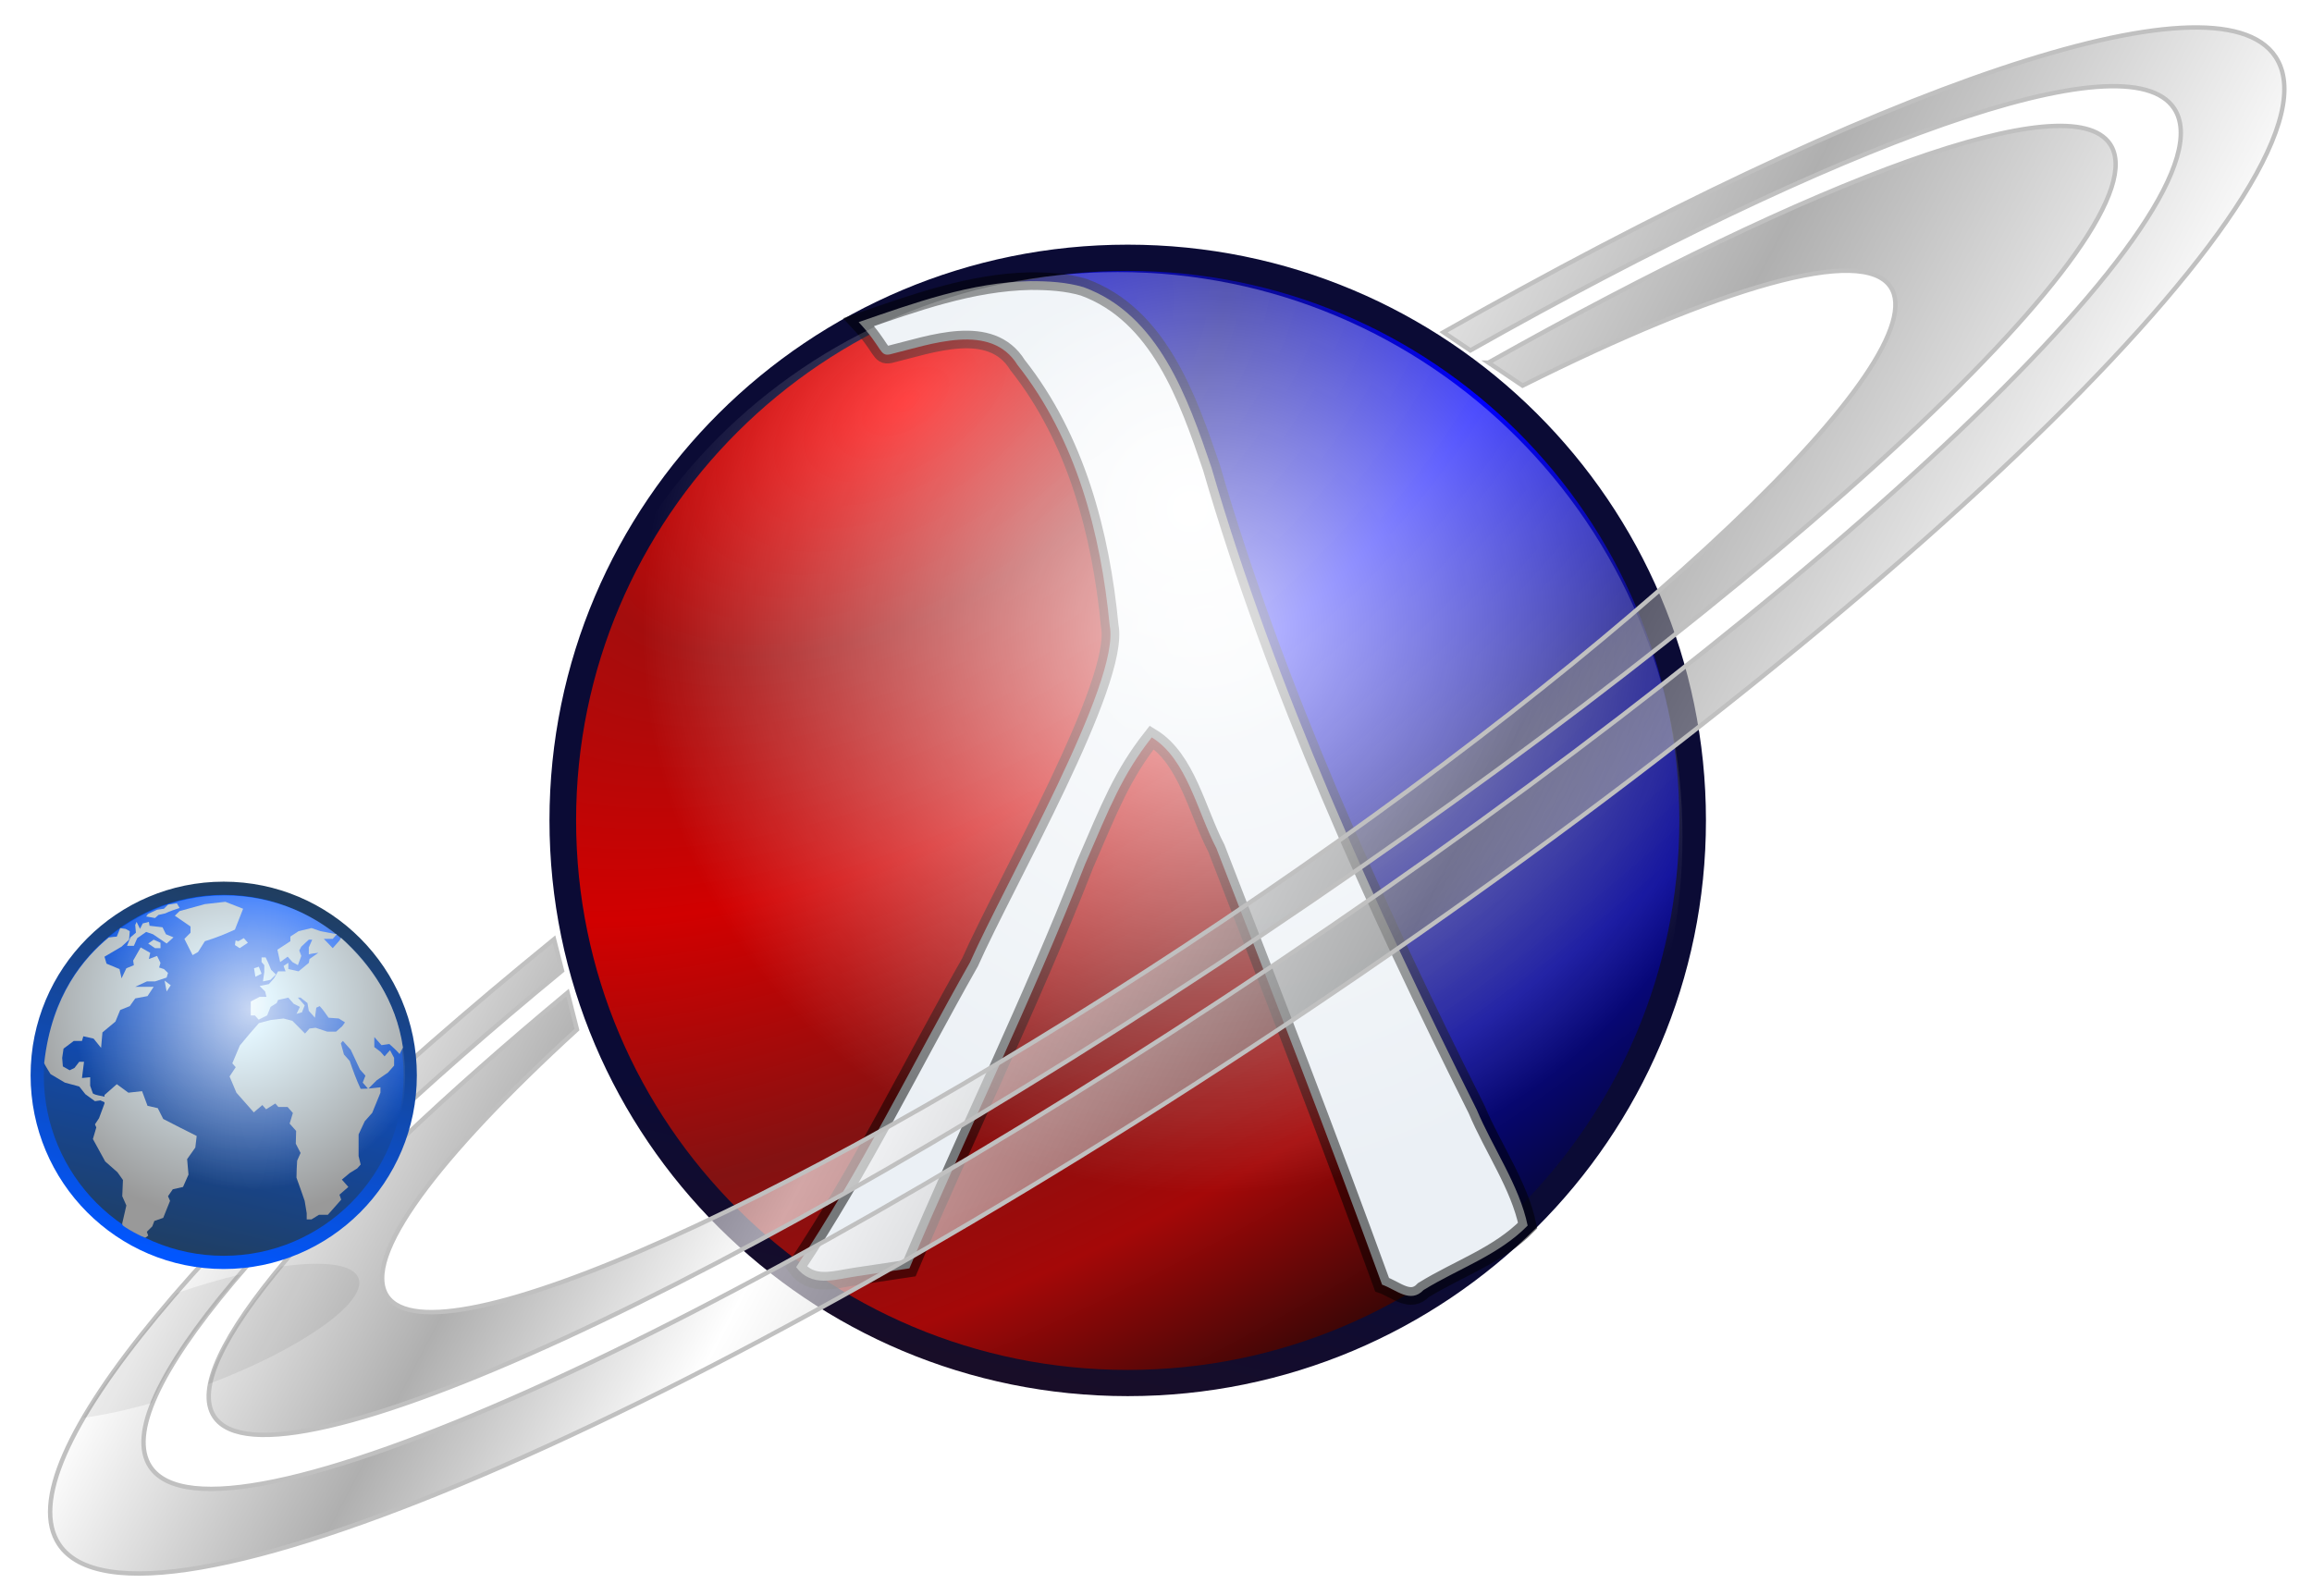<?xml version="1.0" encoding="UTF-8" standalone="no"?>
<!-- Created with Inkscape (http://www.inkscape.org/) -->

<svg
   xmlns:dc="http://purl.org/dc/elements/1.1/"
   xmlns:cc="http://creativecommons.org/ns#"
   xmlns:rdf="http://www.w3.org/1999/02/22-rdf-syntax-ns#"
   xmlns:svg="http://www.w3.org/2000/svg"
   xmlns="http://www.w3.org/2000/svg"
   xmlns:xlink="http://www.w3.org/1999/xlink"
   xmlns:sodipodi="http://sodipodi.sourceforge.net/DTD/sodipodi-0.dtd"
   xmlns:inkscape="http://www.inkscape.org/namespaces/inkscape"
   width="1050"
   height="725"
   id="svg3993"
   sodipodi:version="0.32"
   inkscape:version="0.48.1 r9760"
   sodipodi:docname="planet-logo-diffuse.svg"
   inkscape:output_extension="org.inkscape.output.svg.inkscape"
   version="1.0"
   inkscape:export-filename="plt-logo-red-diffuse.png"
   inkscape:export-xdpi="37.16"
   inkscape:export-ydpi="37.16">
  <defs
     id="defs3995">
    <linearGradient
       id="linearGradient3851">
      <stop
         style="stop-color:#ffffff;stop-opacity:1;"
         offset="0"
         id="stop3853" />
      <stop
         style="stop-color:#808080;stop-opacity:0.392;"
         offset="0.202"
         id="stop3855" />
      <stop
         style="stop-color:#ffffff;stop-opacity:0;"
         offset="0.386"
         id="stop3857" />
      <stop
         style="stop-color:#808080;stop-opacity:0.392;"
         offset="0.69"
         id="stop3859" />
      <stop
         id="stop3861"
         offset="1"
         style="stop-color:#ffffff;stop-opacity:1;" />
    </linearGradient>
    <linearGradient
       id="linearGradient3825">
      <stop
         id="stop3839"
         offset="0"
         style="stop-color:#ffffff;stop-opacity:0.627;" />
      <stop
         id="stop3837"
         offset="0.202"
         style="stop-color:#808080;stop-opacity:0.627;" />
      <stop
         id="stop3835"
         offset="0.386"
         style="stop-color:#ffffff;stop-opacity:0.627;" />
      <stop
         id="stop3833"
         offset="0.69"
         style="stop-color:#808080;stop-opacity:0.627;" />
      <stop
         style="stop-color:#ffffff;stop-opacity:0.627;"
         offset="1"
         id="stop3841" />
    </linearGradient>
    <linearGradient
       id="linearGradient3207">
      <stop
         style="stop-color:#2f1111;stop-opacity:1;"
         offset="0"
         id="stop3209" />
      <stop
         style="stop-color:#0b0b35;stop-opacity:1;"
         offset="1"
         id="stop3211" />
    </linearGradient>
    <linearGradient
       id="linearGradient3273">
      <stop
         style="stop-color:#ffffff;stop-opacity:1;"
         offset="0"
         id="stop3275" />
      <stop
         style="stop-color:#ebf0f5;stop-opacity:1;"
         offset="1"
         id="stop3277" />
    </linearGradient>
    <radialGradient
       inkscape:collect="always"
       xlink:href="#linearGradient3273"
       id="radialGradient3279"
       cx="351.089"
       cy="207.661"
       fx="351.089"
       fy="207.661"
       r="168.688"
       gradientTransform="matrix(-0.537,0.342,-0.336,-0.529,798.843,115.848)"
       gradientUnits="userSpaceOnUse" />
    <linearGradient
       id="linearGradient3886">
      <stop
         style="stop-color:#ffffff;stop-opacity:0.784;"
         offset="0"
         id="stop3888" />
      <stop
         style="stop-color:#ffffff;stop-opacity:0;"
         offset="1"
         id="stop3890" />
    </linearGradient>
    <radialGradient
       r="17.5"
       fy="14.053"
       fx="25.263"
       cy="14.053"
       cx="25.263"
       gradientTransform="translate(4.123843e-6,-6.9188533e-7)"
       gradientUnits="userSpaceOnUse"
       id="radialGradient3074"
       xlink:href="#linearGradient3886"
       inkscape:collect="always" />
    <linearGradient
       inkscape:collect="always"
       xlink:href="#linearGradient3207"
       id="linearGradient3823"
       x1="174.879"
       y1="726.537"
       x2="235.993"
       y2="470.954"
       gradientUnits="userSpaceOnUse" />
    <linearGradient
       inkscape:collect="always"
       xlink:href="#colorGradient"
       id="linearGradient3872"
       x1="18.87"
       y1="43.407"
       x2="28.056"
       y2="4.741"
       gradientUnits="userSpaceOnUse"
       gradientTransform="matrix(4.344,0,0,4.357,-130.001,252.106)" />
    <linearGradient
       id="colorGradient">
      <stop
         style="stop-color:#203e60;stop-opacity:1;"
         offset="0"
         id="stop4346" />
      <stop
         style="stop-color:#0156ff;stop-opacity:1;"
         offset="1"
         id="stop3966" />
    </linearGradient>
    <linearGradient
       gradientTransform="matrix(0.322,0,0,0.323,-135.873,452.216)"
       inkscape:collect="always"
       xlink:href="#colorGradient"
       id="linearGradient3841"
       x1="397"
       y1="-556"
       x2="273"
       y2="-34"
       gradientUnits="userSpaceOnUse" />
    <radialGradient
       inkscape:collect="always"
       xlink:href="#linearGradient3886-7"
       id="radialGradient3899-3"
       gradientUnits="userSpaceOnUse"
       gradientTransform="translate(4.123843e-6,-6.9188539e-7)"
       cx="25.263"
       cy="14.053"
       fx="25.263"
       fy="14.053"
       r="17.5" />
    <linearGradient
       id="linearGradient3886-7">
      <stop
         style="stop-color:#ffffff;stop-opacity:0.784;"
         offset="0"
         id="stop3888-4" />
      <stop
         style="stop-color:#ffffff;stop-opacity:0;"
         offset="1"
         id="stop3890-2" />
    </linearGradient>
    <linearGradient
       id="linearGradient4337">
      <stop
         style="stop-color:#ffffff;stop-opacity:1;"
         offset="0"
         id="stop4339" />
      <stop
         id="stop4345"
         offset="0.167"
         style="stop-color:#e2f4fc;stop-opacity:1;" />
      <stop
         style="stop-color:#999999;stop-opacity:1;"
         offset="1"
         id="stop4341" />
    </linearGradient>
    <radialGradient
       inkscape:collect="always"
       xlink:href="#linearGradient4337"
       id="radialGradient3172"
       gradientUnits="userSpaceOnUse"
       gradientTransform="matrix(1.272,-6.5423305e-8,6.2697328e-8,1.219,-7.08,-2.9)"
       cx="26"
       cy="15.5"
       fx="26"
       fy="15.5"
       r="18.863" />
    <radialGradient
       inkscape:collect="always"
       xlink:href="#linearGradient4337"
       id="radialGradient3176"
       gradientUnits="userSpaceOnUse"
       gradientTransform="matrix(1.272,-6.5423305e-8,6.2697328e-8,1.219,-7.08,-2.9)"
       cx="26"
       cy="15.5"
       fx="26"
       fy="15.5"
       r="18.863" />
    <radialGradient
       inkscape:collect="always"
       xlink:href="#linearGradient4337"
       id="radialGradient3180"
       gradientUnits="userSpaceOnUse"
       gradientTransform="matrix(1.272,-6.5423305e-8,6.2697328e-8,1.219,-7.08,-2.9)"
       cx="26"
       cy="15.5"
       fx="26"
       fy="15.5"
       r="18.863" />
    <radialGradient
       inkscape:collect="always"
       xlink:href="#linearGradient4337"
       id="radialGradient3184"
       gradientUnits="userSpaceOnUse"
       gradientTransform="matrix(1.272,-6.5423305e-8,6.2697328e-8,1.219,-7.08,-2.9)"
       cx="26"
       cy="15.5"
       fx="26"
       fy="15.5"
       r="18.863" />
    <radialGradient
       inkscape:collect="always"
       xlink:href="#linearGradient4337"
       id="radialGradient3188"
       gradientUnits="userSpaceOnUse"
       gradientTransform="matrix(1.272,-6.5423305e-8,6.2697328e-8,1.219,-7.08,-2.9)"
       cx="26"
       cy="15.5"
       fx="26"
       fy="15.5"
       r="18.863" />
    <radialGradient
       inkscape:collect="always"
       xlink:href="#linearGradient4337"
       id="radialGradient3192"
       gradientUnits="userSpaceOnUse"
       gradientTransform="matrix(1.272,-6.5423305e-8,6.2697328e-8,1.219,-7.08,-2.9)"
       cx="26"
       cy="15.5"
       fx="26"
       fy="15.5"
       r="18.863" />
    <radialGradient
       inkscape:collect="always"
       xlink:href="#linearGradient4337"
       id="radialGradient3196"
       gradientUnits="userSpaceOnUse"
       gradientTransform="matrix(1.272,-6.5423305e-8,6.2697328e-8,1.219,-7.08,-2.9)"
       cx="26"
       cy="15.5"
       fx="26"
       fy="15.5"
       r="18.863" />
    <radialGradient
       inkscape:collect="always"
       xlink:href="#linearGradient4337"
       id="radialGradient3200"
       gradientUnits="userSpaceOnUse"
       gradientTransform="matrix(1.272,-6.5423305e-8,6.2697328e-8,1.219,-7.08,-2.9)"
       cx="26"
       cy="15.5"
       fx="26"
       fy="15.5"
       r="18.863" />
    <radialGradient
       inkscape:collect="always"
       xlink:href="#linearGradient4337"
       id="radialGradient3204"
       gradientUnits="userSpaceOnUse"
       gradientTransform="matrix(1.272,-6.5423305e-8,6.2697328e-8,1.219,-7.08,-2.9)"
       cx="26"
       cy="15.5"
       fx="26"
       fy="15.5"
       r="18.863" />
    <radialGradient
       inkscape:collect="always"
       xlink:href="#linearGradient4337"
       id="radialGradient3208"
       gradientUnits="userSpaceOnUse"
       gradientTransform="matrix(1.272,-6.5423305e-8,6.2697328e-8,1.219,-7.08,-2.9)"
       cx="26"
       cy="15.5"
       fx="26"
       fy="15.5"
       r="18.863" />
    <radialGradient
       inkscape:collect="always"
       xlink:href="#linearGradient4337"
       id="radialGradient3212"
       gradientUnits="userSpaceOnUse"
       gradientTransform="matrix(1.272,-6.5423305e-8,6.2697328e-8,1.219,-7.08,-2.9)"
       cx="26"
       cy="15.5"
       fx="26"
       fy="15.5"
       r="18.863" />
    <radialGradient
       inkscape:collect="always"
       xlink:href="#linearGradient4337"
       id="radialGradient3216"
       gradientUnits="userSpaceOnUse"
       gradientTransform="matrix(1.272,-6.5423305e-8,6.2697328e-8,1.219,-7.08,-2.9)"
       cx="26"
       cy="15.5"
       fx="26"
       fy="15.5"
       r="18.863" />
    <radialGradient
       inkscape:collect="always"
       xlink:href="#linearGradient4337"
       id="radialGradient3220"
       gradientUnits="userSpaceOnUse"
       gradientTransform="matrix(1.272,-6.5423305e-8,6.2697328e-8,1.219,-7.08,-2.9)"
       cx="26"
       cy="15.5"
       fx="26"
       fy="15.5"
       r="18.863" />
    <radialGradient
       inkscape:collect="always"
       xlink:href="#linearGradient4337"
       id="radialGradient3224"
       gradientUnits="userSpaceOnUse"
       gradientTransform="matrix(1.272,-6.5423305e-8,6.2697328e-8,1.219,-7.08,-2.9)"
       cx="26"
       cy="15.5"
       fx="26"
       fy="15.5"
       r="18.863" />
    <radialGradient
       inkscape:collect="always"
       xlink:href="#linearGradient4337"
       id="radialGradient4332"
       gradientUnits="userSpaceOnUse"
       gradientTransform="matrix(1.272,-6.5423305e-8,6.2697328e-8,1.219,-7.08,-2.9)"
       cx="26"
       cy="15.5"
       fx="26"
       fy="15.5"
       r="18.863" />
    <radialGradient
       inkscape:collect="always"
       xlink:href="#linearGradient4337"
       id="radialGradient4334"
       gradientUnits="userSpaceOnUse"
       gradientTransform="matrix(1.272,-6.5423305e-8,6.2697328e-8,1.219,-7.08,-2.9)"
       cx="26"
       cy="15.5"
       fx="26"
       fy="15.5"
       r="18.863" />
    <radialGradient
       inkscape:collect="always"
       xlink:href="#linearGradient4337"
       id="radialGradient4336"
       gradientUnits="userSpaceOnUse"
       gradientTransform="matrix(1.272,-6.5423305e-8,6.2697328e-8,1.219,-7.08,-2.9)"
       cx="26"
       cy="15.5"
       fx="26"
       fy="15.5"
       r="18.863" />
    <radialGradient
       inkscape:collect="always"
       xlink:href="#linearGradient4337"
       id="radialGradient4338"
       gradientUnits="userSpaceOnUse"
       gradientTransform="matrix(1.272,-6.5423305e-8,6.2697328e-8,1.219,-7.08,-2.9)"
       cx="26"
       cy="15.5"
       fx="26"
       fy="15.5"
       r="18.863" />
    <radialGradient
       inkscape:collect="always"
       xlink:href="#linearGradient4337"
       id="radialGradient4340"
       gradientUnits="userSpaceOnUse"
       gradientTransform="matrix(1.272,-6.5423305e-8,6.2697328e-8,1.219,-7.08,-2.9)"
       cx="26"
       cy="15.5"
       fx="26"
       fy="15.5"
       r="18.863" />
    <radialGradient
       inkscape:collect="always"
       xlink:href="#linearGradient4337"
       id="radialGradient4342"
       gradientUnits="userSpaceOnUse"
       gradientTransform="matrix(1.272,-6.5423305e-8,6.2697328e-8,1.219,-7.08,-2.9)"
       cx="26"
       cy="15.5"
       fx="26"
       fy="15.5"
       r="18.863" />
    <radialGradient
       inkscape:collect="always"
       xlink:href="#linearGradient4337"
       id="radialGradient4344"
       gradientUnits="userSpaceOnUse"
       gradientTransform="matrix(1.272,-6.5423305e-8,6.2697328e-8,1.219,-7.08,-2.9)"
       cx="26"
       cy="15.5"
       fx="26"
       fy="15.5"
       r="18.863" />
    <radialGradient
       inkscape:collect="always"
       xlink:href="#linearGradient4337"
       id="radialGradient4346"
       gradientUnits="userSpaceOnUse"
       gradientTransform="matrix(1.272,-6.5423305e-8,6.2697328e-8,1.219,-7.08,-2.9)"
       cx="26"
       cy="15.5"
       fx="26"
       fy="15.5"
       r="18.863" />
    <radialGradient
       inkscape:collect="always"
       xlink:href="#linearGradient4337"
       id="radialGradient4348"
       gradientUnits="userSpaceOnUse"
       gradientTransform="matrix(1.272,-6.5423305e-8,6.2697328e-8,1.219,-7.08,-2.9)"
       cx="26"
       cy="15.5"
       fx="26"
       fy="15.5"
       r="18.863" />
    <radialGradient
       inkscape:collect="always"
       xlink:href="#linearGradient4337"
       id="radialGradient4350"
       gradientUnits="userSpaceOnUse"
       gradientTransform="matrix(1.272,-6.5423305e-8,6.2697328e-8,1.219,-7.08,-2.9)"
       cx="26"
       cy="15.5"
       fx="26"
       fy="15.5"
       r="18.863" />
    <radialGradient
       inkscape:collect="always"
       xlink:href="#linearGradient4337"
       id="radialGradient4352"
       gradientUnits="userSpaceOnUse"
       gradientTransform="matrix(1.272,-6.5423305e-8,6.2697328e-8,1.219,-7.08,-2.9)"
       cx="26"
       cy="15.5"
       fx="26"
       fy="15.5"
       r="18.863" />
    <radialGradient
       inkscape:collect="always"
       xlink:href="#linearGradient4337"
       id="radialGradient4354"
       gradientUnits="userSpaceOnUse"
       gradientTransform="matrix(1.272,-6.5423305e-8,6.2697328e-8,1.219,-7.08,-2.9)"
       cx="26"
       cy="15.5"
       fx="26"
       fy="15.5"
       r="18.863" />
    <radialGradient
       inkscape:collect="always"
       xlink:href="#linearGradient4337"
       id="radialGradient4356"
       gradientUnits="userSpaceOnUse"
       gradientTransform="matrix(1.272,-6.5423305e-8,6.2697328e-8,1.219,-7.08,-2.9)"
       cx="26"
       cy="15.5"
       fx="26"
       fy="15.5"
       r="18.863" />
    <radialGradient
       inkscape:collect="always"
       xlink:href="#linearGradient4337"
       id="radialGradient4358"
       gradientUnits="userSpaceOnUse"
       gradientTransform="matrix(1.272,-6.5423305e-8,6.2697328e-8,1.219,-7.08,-2.9)"
       cx="26"
       cy="15.5"
       fx="26"
       fy="15.5"
       r="18.863" />
    <radialGradient
       inkscape:collect="always"
       xlink:href="#linearGradient4337"
       id="radialGradient4360"
       gradientUnits="userSpaceOnUse"
       gradientTransform="matrix(1.272,-6.5423305e-8,6.2697328e-8,1.219,-7.08,-2.9)"
       cx="26"
       cy="15.5"
       fx="26"
       fy="15.5"
       r="18.863" />
    <radialGradient
       inkscape:collect="always"
       xlink:href="#linearGradient3633-1"
       id="radialGradient4513"
       cx="379.23"
       cy="-47.223"
       fx="379.23"
       fy="-47.223"
       r="255.938"
       gradientTransform="matrix(0.965,1.548,-2.763,1.722,-49.88,-470.376)"
       gradientUnits="userSpaceOnUse" />
    <linearGradient
       id="linearGradient3633-1">
      <stop
         id="stop3635-4"
         offset="0"
         style="stop-color:#ff0202;stop-opacity:1;" />
      <stop
         style="stop-color:#a40d0d;stop-opacity:1;"
         offset="0.195"
         id="stop4407-9" />
      <stop
         style="stop-color:#d10000;stop-opacity:1;"
         offset="0.398"
         id="stop4405-1" />
      <stop
         style="stop-color:#831212;stop-opacity:1;"
         offset="0.626"
         id="stop4403-0" />
      <stop
         style="stop-color:#a40808;stop-opacity:1;"
         offset="0.813"
         id="stop4401-7" />
      <stop
         id="stop3637-5"
         offset="1"
         style="stop-color:#3a0606;stop-opacity:1;" />
    </linearGradient>
    <linearGradient
       id="linearGradient4515">
      <stop
         style="stop-color:#0202ff;stop-opacity:1;"
         offset="0"
         id="stop4517" />
      <stop
         id="stop4519"
         offset="0.195"
         style="stop-color:#0b0b91;stop-opacity:1;" />
      <stop
         id="stop4521"
         offset="0.398"
         style="stop-color:#0000fd;stop-opacity:1;" />
      <stop
         id="stop4523"
         offset="0.626"
         style="stop-color:#111183;stop-opacity:1;" />
      <stop
         id="stop4525"
         offset="0.813"
         style="stop-color:#070799;stop-opacity:1;" />
      <stop
         style="stop-color:#06063a;stop-opacity:1;"
         offset="1"
         id="stop4527" />
    </linearGradient>
    <radialGradient
       r="255.938"
       fy="-47.223"
       fx="379.23"
       cy="-47.223"
       cx="379.23"
       gradientTransform="matrix(0.965,1.548,-2.763,1.722,-49.88,-470.376)"
       gradientUnits="userSpaceOnUse"
       id="radialGradient3428"
       xlink:href="#linearGradient3633-1"
       inkscape:collect="always" />
    <radialGradient
       r="255.938"
       fy="-47.223"
       fx="379.23"
       cy="-47.223"
       cx="379.23"
       gradientTransform="matrix(0.965,1.548,-2.763,1.722,-49.88,-470.376)"
       gradientUnits="userSpaceOnUse"
       id="radialGradient3430"
       xlink:href="#linearGradient4515"
       inkscape:collect="always" />
    <linearGradient
       inkscape:collect="always"
       xlink:href="#linearGradient3825"
       id="linearGradient4042"
       gradientUnits="userSpaceOnUse"
       gradientTransform="matrix(1.008,0,0,1.008,177.95,-26.174)"
       x1="21.423"
       y1="245.723"
       x2="575.448"
       y2="538.465" />
    <linearGradient
       inkscape:collect="always"
       xlink:href="#linearGradient3851"
       id="linearGradient4088"
       x1="153.523"
       y1="472.734"
       x2="947.562"
       y2="472.734"
       gradientUnits="userSpaceOnUse" />
    <filter
       inkscape:collect="always"
       id="filter4149"
       x="-0.093"
       width="1.187"
       y="-0.168"
       height="1.335"
       color-interpolation-filters="sRGB">
      <feGaussianBlur
         inkscape:collect="always"
         stdDeviation="4.884"
         id="feGaussianBlur4151" />
    </filter>
    <linearGradient
       id="colorGradient-1">
      <stop
         style="stop-color:#404040;stop-opacity:1;"
         offset="0"
         id="stop4346-0" />
      <stop
         style="stop-color:#c8c8c8;stop-opacity:1;"
         offset="1"
         id="stop3966-6" />
    </linearGradient>
    <linearGradient
       id="linearGradient3048">
      <stop
         style="stop-color:#404040;stop-opacity:1;"
         offset="0"
         id="stop3050" />
      <stop
         style="stop-color:#c8c8c8;stop-opacity:1;"
         offset="1"
         id="stop3052" />
    </linearGradient>
    <radialGradient
       inkscape:collect="always"
       xlink:href="#linearGradient3886-5"
       id="radialGradient3899"
       gradientUnits="userSpaceOnUse"
       gradientTransform="translate(4.123843e-6,-6.9188543e-7)"
       cx="25.263"
       cy="14.053"
       fx="25.263"
       fy="14.053"
       r="17.5" />
    <linearGradient
       id="linearGradient3886-5">
      <stop
         style="stop-color:#ffffff;stop-opacity:0.784;"
         offset="0"
         id="stop3888-9" />
      <stop
         style="stop-color:#ffffff;stop-opacity:0;"
         offset="1"
         id="stop3890-4" />
    </linearGradient>
    <linearGradient
       inkscape:collect="always"
       xlink:href="#colorGradient-1"
       id="linearGradient3936"
       gradientUnits="userSpaceOnUse"
       gradientTransform="matrix(2.892,0,0,2.932,691.837,47.244)"
       x1="18.87"
       y1="43.407"
       x2="28.056"
       y2="4.741" />
    <linearGradient
       inkscape:collect="always"
       xlink:href="#linearGradient3048"
       id="linearGradient3946"
       x1="745.458"
       y1="148.62"
       x2="724.239"
       y2="218.12"
       gradientUnits="userSpaceOnUse" />
  </defs>
  <sodipodi:namedview
     id="base"
     pagecolor="#ffffff"
     bordercolor="#666666"
     borderopacity="1.0"
     gridtolerance="10000"
     guidetolerance="10"
     objecttolerance="10"
     inkscape:pageopacity="0.0"
     inkscape:pageshadow="2"
     inkscape:zoom="0.25000001"
     inkscape:cx="-1093.0153"
     inkscape:cy="362.7632"
     inkscape:document-units="px"
     inkscape:current-layer="layer1"
     showgrid="false"
     inkscape:window-width="1870"
     inkscape:window-height="1056"
     inkscape:window-x="50"
     inkscape:window-y="24"
     inkscape:window-maximized="1"
     showguides="true"
     inkscape:guide-bbox="true" />
  <g
     inkscape:label="Layer 1"
     inkscape:groupmode="layer"
     id="layer1"
     transform="translate(0,105)">
    <g
       transform="translate(-35.297,41.947)"
       id="g4503"
       style="fill:url(#radialGradient4513);fill-opacity:1">
      <path
         inkscape:connector-curvature="0"
         sodipodi:nodetypes="cscccccc"
         id="path3774"
         d="M 487.643,-23.51 C 376.719,4.46 295.082,99.561 292.415,225.248 c -1.414,66.652 23.254,149.633 110.75,215.375 51.369,26.547 96.042,43.191 145.062,39.938 52.376,1.751 115.908,-13.205 174.688,-67.882 -61.749,-101.29 -66.096,-99.071 -149.156,-261.305 l -0.375,0.594 C 526.069,51.188 526.835,51.027 487.643,-23.51 z"
         style="fill:url(#radialGradient3428);fill-opacity:1;fill-rule:evenodd;stroke:none" />
      <path
         inkscape:connector-curvature="0"
         inkscape:export-ydpi="5.23"
         inkscape:export-xdpi="5.23"
         inkscape:export-filename="/home/neil/Documents/Misc/Images/path3949.png"
         sodipodi:nodetypes="cccccc"
         id="path3615"
         d="m 722.004,412.569 c 56.339,-51.013 84.868,-126.55 82.039,-187.336 l 0,-0.531 C 805.173,89.933 684.079,-61.305 488.41,-25.533 c 36.106,73.367 39.046,76.603 84.798,175.998 54.208,116.75 94.656,188.454 148.796,262.104 z"
         style="fill:url(#radialGradient3430);fill-opacity:1;fill-rule:evenodd;stroke:none" />
    </g>
    <path
       sodipodi:type="arc"
       style="fill:none;stroke:url(#linearGradient3823);stroke-width:12.298;stroke-miterlimit:4;stroke-opacity:1;stroke-dasharray:none"
       id="path3803"
       sodipodi:cx="268"
       sodipodi:cy="303"
       sodipodi:rx="261"
       sodipodi:ry="264"
       d="M 529,303 C 529,448.803 412.146,567 268,567 123.854,567 7,448.803 7,303 7,157.197 123.854,39 268,39 412.146,39 529,157.197 529,303 z"
       transform="matrix(0.983,0,0,0.968,248.709,-25.671)"
       inkscape:export-filename="/home/neil/Documents/Misc/Images/path3949.png"
       inkscape:export-xdpi="5.23"
       inkscape:export-ydpi="5.23" />
    <path
       style="fill:url(#radialGradient3279);fill-opacity:1;stroke:#000000;stroke-width:8;stroke-miterlimit:10.433;stroke-opacity:0.502;stroke-dasharray:none"
       d="m 468.095,22.692 c -27.075,0.489 -52.832,9.902 -78.137,18.609 11.04,11.823 9.374,15.558 14.192,14.66 18.439,-4.466 45.787,-14.859 57.971,4.834 26.564,33.558 37.83,76.504 41.854,118.376 5.159,25.44 -47.304,116.526 -63.423,152.883 -26.2,46.229 -49.476,94.205 -78.997,138.485 7.06,9.343 17.26,5.687 26.862,4.25 8.198,-1.228 16.397,-2.457 24.595,-3.685 26.44,-62.688 54.988,-120.231 79.799,-183.594 11.306,-26.113 16.829,-40.476 30.261,-57.576 15.924,9.742 20.665,33.772 29.353,50.352 25.602,65.88 51.094,131.802 75.258,198.221 6.325,2.202 12.816,8.783 18.815,2.441 15.781,-9.73 34.153,-15.825 47.292,-29.274 -3.749,-18.179 -15.795,-35.183 -23.133,-52.665 C 624.145,306.049 579.296,207.446 550.181,107.349 539.458,75.844 526.254,37.879 492.128,25.443 484.353,23.135 476.161,22.691 468.095,22.692 z"
       id="path4218"
       sodipodi:nodetypes="ccccccccccccccccccc"
       inkscape:connector-curvature="0" />
    <path
       sodipodi:type="arc"
       style="fill:url(#radialGradient3074);fill-opacity:1;stroke:none"
       id="path3884"
       sodipodi:cx="22.5"
       sodipodi:cy="20.5"
       sodipodi:rx="17.5"
       sodipodi:ry="17.5"
       d="M 40,20.5 C 40,30.165 32.165,38 22.5,38 12.835,38 5,30.165 5,20.5 5,10.835 12.835,3 22.5,3 32.165,3 40,10.835 40,20.5 z"
       transform="matrix(14.657,0,0,14.657,177.827,-25.397)" />
    <path
       inkscape:connector-curvature="0"
       style="fill:url(#linearGradient4042);fill-opacity:1;fill-rule:evenodd;stroke:#c0c0c0;stroke-opacity:1;stroke-width:2;stroke-miterlimit:4;stroke-dasharray:none"
       d="M 655.562,45.903 C 851.428,-65.359 1006.525,-119.536 1033.397,-79.267 1068.506,-26.655 871.519,167.381 593.698,353.886 315.877,540.39 61.93,649.071 26.821,596.458 1.751,558.889 95.062,449.185 251.601,321.616 l 3.649,14.322 C 125.307,442.895 48.549,531.707 68.242,561.217 97.41,604.927 326.977,502.19 580.643,331.901 834.31,161.612 1016.524,-12.085 987.356,-55.795 965.897,-87.951 835.94,-40.797 667.757,54.154 l -12.194,-8.25 z m 20.414,13.802 C 826.071,-24.642 940.043,-66.888 958.299,-39.531 983.89,-1.182 811.79,159.399 574.158,318.924 336.525,478.449 122.903,576.808 97.312,538.459 80.874,513.825 146.095,438.718 257.76,345.881 l 4.27,16.757 C 198.469,420.755 164.203,466.294 175.788,483.653 197.243,515.805 367.592,439.256 556.044,312.746 744.496,186.236 880.035,57.439 858.579,25.287 845.896,6.281 781.205,25.306 691.477,70.153 L 675.976,59.705 z"
       id="path2761" />
    <path
       inkscape:connector-curvature="0"
       style="opacity:0.25;fill:#000000;fill-opacity:1;fill-rule:evenodd;stroke:#000000;stroke-width:0;stroke-miterlimit:4;stroke-opacity:1;stroke-dasharray:none;filter:url(#filter4149)"
       d="m 142.431,469.022 c -4.383,0.076 -9.341,0.482 -14.75,1.25 -18.348,21.878 -29.77,40.068 -33.031,53.406 41.943,-15.887 72.2,-37.071 68.188,-48.094 l -0.031,-0.031 c -1.717,-4.601 -9.174,-6.725 -20.375,-6.531 z m -33.219,4.844 c -9.059,2.142 -18.804,4.974 -28.875,8.469 -18.24,20.931 -32.595,39.99 -42.531,56.656 9.219,-1.269 19.812,-3.529 31.125,-6.75 6.782,-15.768 20.568,-35.552 40.281,-58.375 z"
       id="path3958" />
    <g
       id="g4298"
       transform="translate(131.691,26.745)">
      <path
         inkscape:connector-curvature="0"
         id="path3214"
         d="m 54.617,356.677 c 0,46.927 -37.927,84.969 -84.706,84.969 -46.783,0 -84.708,-38.042 -84.708,-84.969 0,-46.925 37.925,-84.963 84.708,-84.963 46.779,0 84.706,38.038 84.706,84.963 l 0,0 z"
         style="fill:url(#linearGradient3872);fill-opacity:1;fill-rule:nonzero;stroke:url(#linearGradient3841);stroke-width:6;stroke-miterlimit:4;stroke-opacity:1;stroke-dasharray:none" />
      <path
         transform="matrix(4.688,0,0,4.688,-135.229,260.875)"
         d="M 40,20.5 C 40,30.165 32.165,38 22.5,38 12.835,38 5,30.165 5,20.5 5,10.835 12.835,3 22.5,3 32.165,3 40,10.835 40,20.5 z"
         sodipodi:ry="17.5"
         sodipodi:rx="17.5"
         sodipodi:cy="20.5"
         sodipodi:cx="22.5"
         id="path3884-0"
         style="fill:url(#radialGradient3899-3);fill-opacity:1;stroke:none"
         sodipodi:type="arc" />
      <g
         transform="matrix(4.318,0,0,4.318,-129.061,253.35)"
         style="fill:url(#radialGradient4360);fill-opacity:1"
         id="g4307">
        <g
           id="g4142"
           style="fill:url(#radialGradient4332);fill-opacity:1;fill-rule:nonzero;stroke:none"
           transform="matrix(0.988,0,0,0.988,-1.586,0.616)">
          <path
             d="M 43.88,20.648 43.526,21.332 c -0.334,-0.394 -0.709,-0.725 -1.09,-1.07 l -0.836,0.123 -0.764,-0.863 0,1.068 0.654,0.495 0.435,0.493 0.582,-0.658 c 0.146,0.274 0.291,0.549 0.436,0.823 l 0,0.822 -0.655,0.74 -1.199,0.823 -0.908,0.906 -0.582,-0.66 0.291,-0.74 -0.581,-0.658 -0.981,-2.098 -0.836,-0.945 -0.219,0.246 0.328,1.193 0.617,0.699 c 0.352,1.018 0.701,1.99 1.164,2.963 0.718,0 1.395,-0.076 2.107,-0.166 l 0,0.576 -0.872,2.139 -0.8,0.904 -0.654,1.4 c 0,0.768 0,1.535 0,2.303 l 0.219,0.906 -0.363,0.41 -0.801,0.494 -0.836,0.699 0.691,0.781 -0.945,0.824 0.182,0.533 -1.418,1.605 -0.944,0 -0.8,0.494 -0.51,0 0,-0.658 -0.217,-1.318 c -0.281,-0.826 -0.574,-1.647 -0.872,-2.467 0,-0.606 0.036,-1.205 0.072,-1.81 l 0.364,-0.822 -0.51,-0.988 0.037,-1.357 -0.691,-0.781 0.346,-1.131 -0.562,-0.638 -0.982,0 -0.327,-0.37 -0.981,0.618 -0.399,-0.454 -0.909,0.782 c -0.617,-0.7 -1.235,-1.399 -1.853,-2.098 l -0.727,-1.728 0.654,-0.986 -0.363,-0.411 0.799,-1.894 c 0.656,-0.816 1.342,-1.6 2.035,-2.386 l 1.236,-0.329 1.381,-0.164 0.945,0.247 1.345,1.356 0.473,-0.534 0.653,-0.082 1.236,0.411 0.945,0 0.654,-0.576 0.291,-0.411 -0.655,-0.411 -1.091,-0.082 c -0.303,-0.42 -0.584,-0.861 -0.943,-1.234 l -0.364,0.164 -0.145,1.07 -0.654,-0.74 -0.144,-0.824 -0.727,-0.574 -0.292,0 0.728,0.822 -0.291,0.74 -0.581,0.164 0.363,-0.74 -0.655,-0.328 -0.58,-0.658 -1.092,0.246 -0.144,0.328 -0.654,0.412 -0.363,0.905 -0.908,0.452 -0.4,-0.452 -0.435,0 0,-1.481 0.945,-0.494 0.727,0 -0.146,-0.575 -0.58,-0.576 0.981,-0.206 0.545,-0.616 0.435,-0.741 0.801,0 -0.219,-0.575 0.51,-0.329 0,0.658 1.09,0.246 1.09,-0.904 0.073,-0.412 0.944,-0.658 c -0.342,0.043 -0.684,0.074 -1.018,0.165 l 0,-0.741 0.363,-0.823 -0.363,0 -0.798,0.74 -0.219,0.412 0.219,0.577 -0.364,0.986 -0.581,-0.329 -0.508,-0.575 -0.801,0.575 -0.291,-1.316 1.381,-0.905 0,-0.494 0.873,-0.576 1.381,-0.33 0.945,0.33 1.744,0.329 -0.435,0.493 -0.945,0 0.945,0.987 0.727,-0.822 0.157,-0.282 c 3.13,2.869 5.879,6.665 6.593,11.694 z"
             id="path4144"
             style="fill:url(#radialGradient3172);fill-opacity:1"
             inkscape:connector-curvature="0"
             sodipodi:nodetypes="ccccccccccccccccccccccccccccccccccccccccccccccccccccccccccccccccccccccccccccccccccccccccccccccccccccccccccccccccccccccccccccccccccccc" />
        </g>
        <g
           id="g4150"
           style="fill:url(#radialGradient4334);fill-opacity:1;fill-rule:nonzero;stroke:none"
           transform="matrix(0.988,0,0,0.988,-1.586,0.616)">
          <path
             d="m 26.07,9.236 -0.073,0.493 0.51,0.329 0.871,-0.576 -0.435,-0.494 -0.582,0.33 -0.29,-0.083"
             id="path4152"
             style="fill:url(#radialGradient3176);fill-opacity:1"
             inkscape:connector-curvature="0" />
        </g>
        <g
           id="g4158"
           style="fill:url(#radialGradient4336);fill-opacity:1;fill-rule:nonzero;stroke:none"
           transform="matrix(0.988,0,0,0.988,-1.586,0.616)">
          <path
             d="m 26.87,5.863 -1.891,-0.741 -2.18,0.247 -2.69,0.74 -0.509,0.494 1.672,1.151 0,0.658 -0.654,0.658 0.873,1.729 0.58,-0.33 0.729,-1.151 c 1.123,-0.347 2.13,-0.741 3.197,-1.234 l 0.873,-2.221"
             id="path4160"
             style="fill:url(#radialGradient3180);fill-opacity:1"
             inkscape:connector-curvature="0" />
        </g>
        <g
           id="g4166"
           style="fill:url(#radialGradient4338);fill-opacity:1;fill-rule:nonzero;stroke:none"
           transform="matrix(0.988,0,0,0.988,-1.586,0.616)">
          <path
             d="m 28.833,12.775 -0.291,-0.741 -0.51,0.165 0.146,0.904 0.654,-0.328"
             id="path4168"
             style="fill:url(#radialGradient3184);fill-opacity:1"
             inkscape:connector-curvature="0" />
        </g>
        <g
           id="g4174"
           style="fill:url(#radialGradient4340);fill-opacity:1;fill-rule:nonzero;stroke:none"
           transform="matrix(0.988,0,0,0.988,-1.586,0.616)">
          <path
             d="m 29.123,12.609 -0.145,0.988 0.8,-0.165 0.581,-0.575 -0.509,-0.494 C 29.679,11.908 29.482,11.483 29.268,11.046 l -0.435,0 0,0.493 0.29,0.329 0,0.74"
             id="path4176"
             style="fill:url(#radialGradient3188);fill-opacity:1"
             inkscape:connector-curvature="0" />
        </g>
        <g
           id="g4182"
           style="fill:url(#radialGradient4342);fill-opacity:1;fill-rule:nonzero;stroke:none"
           transform="matrix(0.988,0,0,0.988,-1.586,0.616)">
          <path
             d="m 18.365,28.242 -0.582,-1.152 -1.09,-0.247 -0.582,-1.562 -1.454,0.164 -1.235,-0.904 -1.309,1.151 0,0.182 c -0.396,-0.114 -0.883,-0.13 -1.235,-0.347 l -0.291,-0.822 0,-0.905 -0.872,0.082 c 0.073,-0.576 0.145,-1.151 0.218,-1.728 l -0.509,0 -0.508,0.658 -0.509,0.246 -0.727,-0.41 -0.073,-0.905 0.145,-0.987 1.091,-0.822 0.872,0 0.145,-0.494 1.09,0.246 0.8,0.988 0.145,-1.647 1.381,-1.151 0.509,-1.234 1.018,-0.411 0.582,-0.822 1.308,-0.248 0.655,-0.986 c -0.654,0 -1.309,0 -1.963,0 l 1.236,-0.576 0.872,0 1.236,-0.412 0.145,-0.492 -0.436,-0.412 -0.509,-0.165 0.145,-0.493 -0.363,-0.74 -0.873,0.328 0.145,-0.658 -1.018,-0.576 -0.799,1.398 0.072,0.494 -0.799,0.33 -0.509,1.069 -0.218,-0.987 -1.381,-0.576 -0.218,-0.74 1.817,-1.07 0.8,-0.74 0.073,-0.905 -0.436,-0.247 -0.582,-0.083 -0.363,0.905 c 0,0 -0.703,0.055 -0.86,0.094 C 9.987,11.059 6.501,14.983 5.692,22.288 c 0.037,0.174 0.679,1.182 0.679,1.182 l 1.526,0.904 1.526,0.412 0.655,0.823 1.017,0.74 0.582,-0.082 0.436,0.196 0,0.133 -0.581,1.563 -0.436,0.658 0.145,0.33 -0.363,1.232 1.309,2.387 1.308,1.152 0.582,0.822 -0.073,1.728 0.436,0.986 -0.436,1.893 c 0,0 -0.034,-0.012 0.021,0.178 0.056,0.19 2.329,1.451 2.474,1.344 0.144,-0.109 0.267,-0.205 0.267,-0.205 l -0.145,-0.41 0.581,-0.576 0.218,-0.576 0.945,-0.33 0.727,-1.81 -0.218,-0.492 0.508,-0.74 1.091,-0.248 0.582,-1.316 -0.145,-1.645 0.872,-1.234 0.145,-1.234 C 20.733,29.461 19.549,28.851 18.365,28.242"
             id="path4184"
             style="fill:url(#radialGradient3192);fill-opacity:1"
             inkscape:connector-curvature="0"
             sodipodi:nodetypes="cccccccccccccccccccccccccccccccccccccccccccccccccccccccccccccccccccccccccccccccccccccccccccc" />
        </g>
        <g
           id="g4190"
           style="fill:url(#radialGradient4344);fill-opacity:1;fill-rule:nonzero;stroke:none"
           transform="matrix(0.988,0,0,0.988,-1.586,0.616)">
          <path
             d="m 16.766,9.565 0.727,0.494 0.582,0 0,-0.576 -0.727,-0.329 -0.582,0.411"
             id="path4192"
             style="fill:url(#radialGradient3196);fill-opacity:1"
             inkscape:connector-curvature="0" />
        </g>
        <g
           id="g4198"
           style="fill:url(#radialGradient4346);fill-opacity:1;fill-rule:nonzero;stroke:none"
           transform="matrix(0.988,0,0,0.988,-1.586,0.616)">
          <path
             d="m 14.876,8.907 -0.364,0.905 0.727,0 0.364,-0.823 C 15.917,8.768 16.229,8.544 16.548,8.331 l 0.727,0.247 c 0.484,0.329 0.969,0.658 1.454,0.987 L 19.456,8.907 18.656,8.578 18.292,7.837 16.911,7.673 16.838,7.261 16.184,7.426 15.894,8.002 15.53,7.261 l -0.145,0.329 0.073,0.823 -0.582,0.494"
             id="path4200"
             style="fill:url(#radialGradient3200);fill-opacity:1"
             inkscape:connector-curvature="0" />
        </g>
        <g
           style="opacity:0.75;fill:url(#radialGradient4348);fill-opacity:1;fill-rule:nonzero;stroke:none"
           id="g4204"
           transform="matrix(0.988,0,0,0.988,-1.586,0.616)">
          <path
             id="path4206"
             d=""
             style="fill:url(#radialGradient3204);fill-opacity:1"
             inkscape:connector-curvature="0" />
        </g>
        <g
           id="g4208"
           style="fill:url(#radialGradient4350);fill-opacity:1;fill-rule:nonzero;stroke:none"
           transform="matrix(0.988,0,0,0.988,-1.586,0.616)">
          <path
             id="path4210"
             d=""
             style="fill:url(#radialGradient3208);fill-opacity:1"
             inkscape:connector-curvature="0" />
        </g>
        <g
           style="opacity:0.75;fill:url(#radialGradient4352);fill-opacity:1;fill-rule:nonzero;stroke:none"
           id="g4214"
           transform="matrix(0.988,0,0,0.988,-1.586,0.616)">
          <path
             id="path4216"
             d=""
             style="fill:url(#radialGradient3212);fill-opacity:1"
             inkscape:connector-curvature="0" />
        </g>
        <g
           id="g4218"
           style="fill:url(#radialGradient4354);fill-opacity:1;fill-rule:nonzero;stroke:none"
           transform="matrix(0.988,0,0,0.988,-1.586,0.616)">
          <path
             id="path4220"
             d=""
             style="fill:url(#radialGradient3216);fill-opacity:1"
             inkscape:connector-curvature="0" />
        </g>
        <g
           id="g4226"
           style="fill:url(#radialGradient4356);fill-opacity:1;fill-rule:nonzero;stroke:none"
           transform="matrix(0.988,0,0,0.988,-1.586,0.616)">
          <path
             d="M 17.492,6.85 17.856,6.521 18.583,6.356 c 0.498,-0.242 0.998,-0.405 1.526,-0.576 l -0.29,-0.494 -0.939,0.135 -0.443,0.442 -0.731,0.106 -0.65,0.305 -0.316,0.153 -0.193,0.258 0.944,0.164"
             id="path4228"
             style="fill:url(#radialGradient3220);fill-opacity:1"
             inkscape:connector-curvature="0" />
        </g>
        <g
           id="g4234"
           style="fill:url(#radialGradient4358);fill-opacity:1;fill-rule:nonzero;stroke:none"
           transform="matrix(0.988,0,0,0.988,-1.586,0.616)">
          <path
             d="m 18.729,14.666 0.436,-0.658 -0.655,-0.493 0.218,1.151"
             id="path4236"
             style="fill:url(#radialGradient3224);fill-opacity:1"
             inkscape:connector-curvature="0" />
        </g>
      </g>
    </g>
  </g>
</svg>
